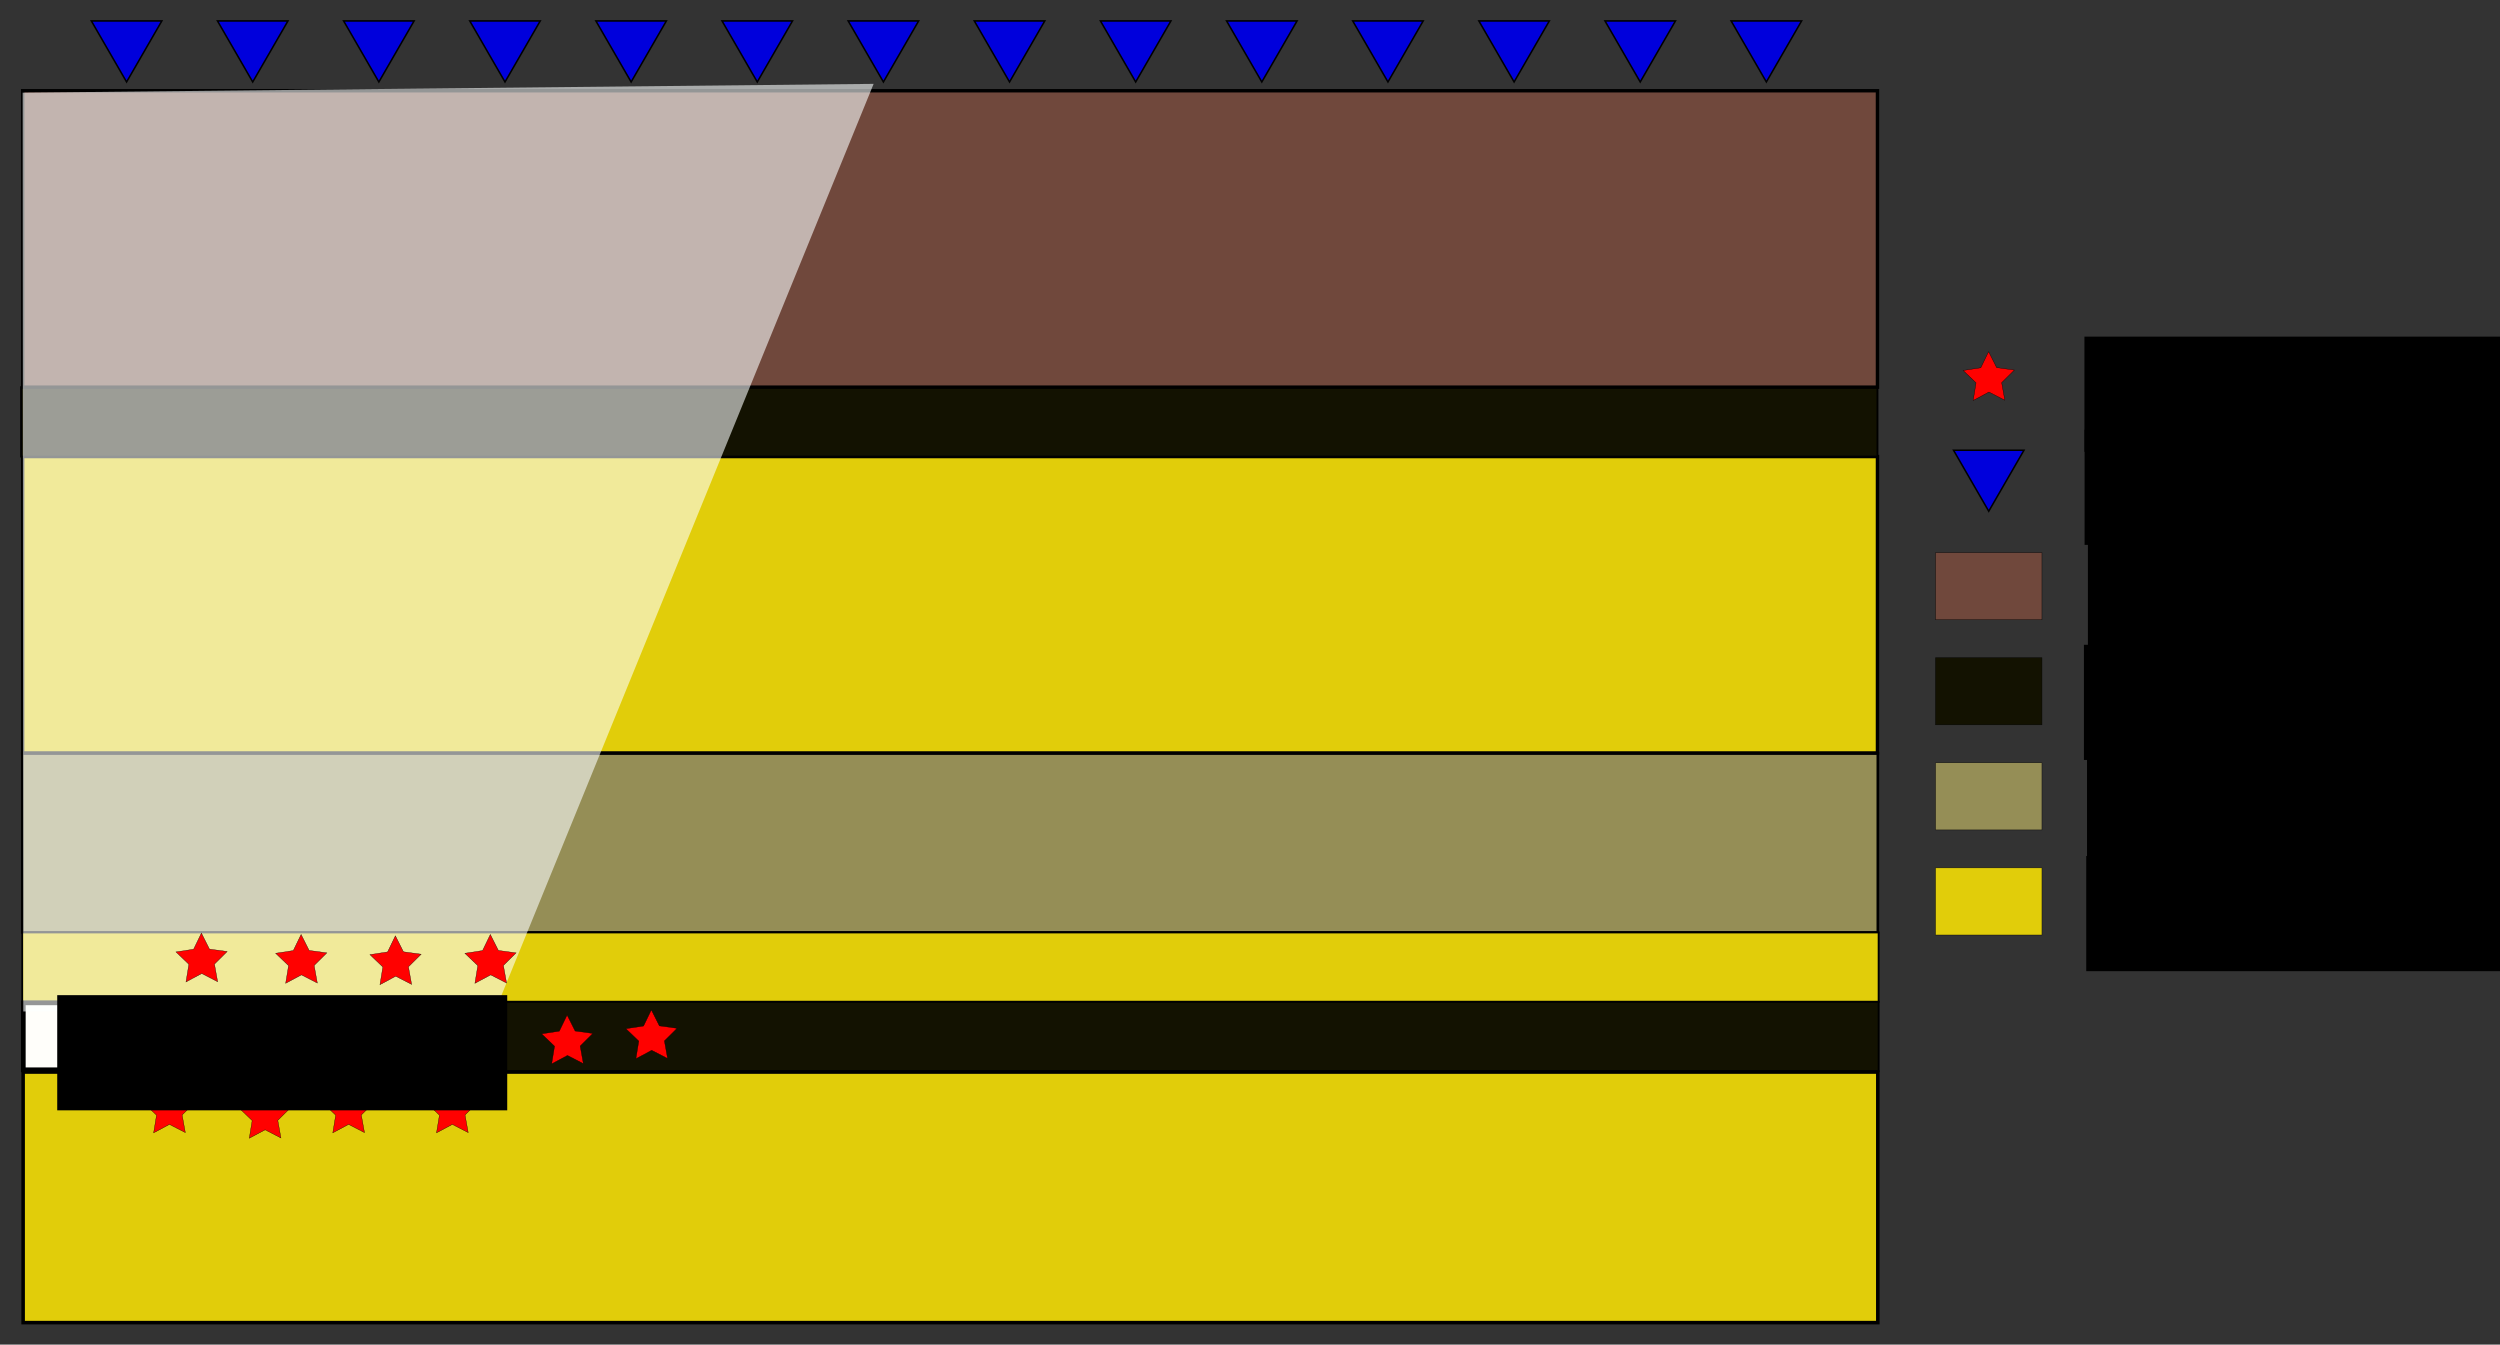 <?xml version="1.0" encoding="UTF-8" standalone="no"?>
<!-- Created with Inkscape (http://www.inkscape.org/) -->

<svg
   xmlns:dc="http://purl.org/dc/elements/1.1/"
   xmlns:cc="http://creativecommons.org/ns#"
   xmlns:rdf="http://www.w3.org/1999/02/22-rdf-syntax-ns#"
   xmlns:svg="http://www.w3.org/2000/svg"
   xmlns="http://www.w3.org/2000/svg"
   xmlns:sodipodi="http://sodipodi.sourceforge.net/DTD/sodipodi-0.dtd"
   xmlns:inkscape="http://www.inkscape.org/namespaces/inkscape"
   width="248.002mm"
   height="133.383mm"
   viewBox="0 0 248.002 133.383"
   version="1.1"
   id="svg8"
   inkscape:version="0.92.5 (2060ec1f9f, 2020-04-08)"
   sodipodi:docname="geometry.svg"
   inkscape:export-filename="/media/data/Gits/fwi/project/figures/geometry.png"
   inkscape:export-xdpi="299.98346"
   inkscape:export-ydpi="299.98346">
  <rect x="0" y="0" width="248.002" height="133.383" fill="#333333" stroke="none"/>
  <defs
     id="defs2" />
  <sodipodi:namedview
     id="base"
     pagecolor="#ffffff"
     bordercolor="#666666"
     borderopacity="1.0"
     inkscape:pageopacity="0.0"
     inkscape:pageshadow="2"
     inkscape:zoom="0.98994949"
     inkscape:cx="305.27866"
     inkscape:cy="141.80922"
     inkscape:document-units="mm"
     inkscape:current-layer="layer1"
     showgrid="false"
     fit-margin-top="2"
     fit-margin-left="2"
     fit-margin-right="2"
     fit-margin-bottom="2"
     inkscape:window-width="1848"
     inkscape:window-height="1016"
     inkscape:window-x="72"
     inkscape:window-y="27"
     inkscape:window-maximized="1" />
  <g
     inkscape:label="Layer 1"
     inkscape:groupmode="layer"
     id="layer1"
     transform="translate(-231.911,-31.475)">
    <rect
       style="opacity:1;fill:#958e56;fill-opacity:1;stroke:#000000;stroke-width:0.265;stroke-miterlimit:4;stroke-dasharray:none;stroke-dashoffset:0;stroke-opacity:1"
       id="rect815"
       width="184.074"
       height="17.765"
       x="234.121"
       y="106.209" />
    <rect
       style="opacity:1;fill:#e1cd0a;fill-opacity:1;stroke:#000000;stroke-width:0.186;stroke-miterlimit:4;stroke-dasharray:none;stroke-dashoffset:0;stroke-opacity:1"
       id="rect817"
       width="184.153"
       height="6.883"
       x="234.121"
       y="123.974" />
    <rect
       style="opacity:1;fill:#131201;fill-opacity:1;stroke:#000000;stroke-width:0.186;stroke-miterlimit:4;stroke-dasharray:none;stroke-dashoffset:0;stroke-opacity:1"
       id="rect817-3"
       width="184.153"
       height="6.883"
       x="234.121"
       y="130.857" />
    <rect
       style="opacity:1;fill:#e1cd0a;fill-opacity:1;stroke:#000000;stroke-width:0.353;stroke-miterlimit:4;stroke-dasharray:none;stroke-dashoffset:0;stroke-opacity:1"
       id="rect817-6"
       width="183.986"
       height="24.858"
       x="234.205"
       y="137.823" />
    <rect
       style="opacity:1;fill:#fffefa;fill-opacity:1;stroke:#000000;stroke-width:0.467;stroke-miterlimit:4;stroke-dasharray:none;stroke-dashoffset:0;stroke-opacity:1"
       id="rect840"
       width="47.319"
       height="6.641"
       x="234.222"
       y="130.958" />
    <rect
       style="opacity:1;fill:#e1cd0a;fill-opacity:1;stroke:#000000;stroke-width:0.341;stroke-miterlimit:4;stroke-dasharray:none;stroke-dashoffset:0;stroke-opacity:1"
       id="rect815-7"
       width="183.999"
       height="29.406"
       x="234.159"
       y="76.765" />
    <rect
       style="opacity:1;fill:#131201;fill-opacity:1;stroke:#000000;stroke-width:0.186;stroke-miterlimit:4;stroke-dasharray:none;stroke-dashoffset:0;stroke-opacity:1"
       id="rect817-3-5"
       width="184.153"
       height="6.883"
       x="234.004"
       y="69.883" />
    <rect
       style="opacity:1;fill:#70483c;fill-opacity:1;stroke:#000000;stroke-width:0.341;stroke-miterlimit:4;stroke-dasharray:none;stroke-dashoffset:0;stroke-opacity:1"
       id="rect815-7-3"
       width="183.999"
       height="29.406"
       x="234.159"
       y="40.476" />
    <path
       sodipodi:type="star"
       style="opacity:1;fill:#ff0100;fill-opacity:1;stroke:#000000;stroke-width:0.033;stroke-miterlimit:4;stroke-dasharray:none;stroke-dashoffset:0;stroke-opacity:1"
       id="path891"
       sodipodi:sides="5"
       sodipodi:cx="288.19022"
       sodipodi:cy="134.83907"
       sodipodi:r1="2.6716142"
       sodipodi:r2="1.3358068"
       sodipodi:arg1="0.93428811"
       sodipodi:arg2="1.5626066"
       inkscape:flatsided="false"
       inkscape:rounded="0"
       inkscape:randomized="0"
       d="m 289.778,136.988 -1.577,-0.813 -1.564,0.838 0.286,-1.751 -1.281,-1.228 1.754,-0.269 0.772,-1.597 0.798,1.584 1.758,0.241 -1.26,1.249 z"
       inkscape:transform-center-x="0.0067625129"
       inkscape:transform-center-y="-0.24867122" />
    <path
       sodipodi:type="star"
       style="opacity:1;fill:#ff0100;fill-opacity:1;stroke:#000000;stroke-width:0.033;stroke-miterlimit:4;stroke-dasharray:none;stroke-dashoffset:0;stroke-opacity:1"
       id="path891-5"
       sodipodi:sides="5"
       sodipodi:cx="248.70566"
       sodipodi:cy="141.67996"
       sodipodi:r1="2.6716139"
       sodipodi:r2="1.3358068"
       sodipodi:arg1="0.93428811"
       sodipodi:arg2="1.5626066"
       inkscape:flatsided="false"
       inkscape:rounded="0"
       inkscape:randomized="0"
       d="m 250.294,143.828 -1.577,-0.813 -1.564,0.838 0.286,-1.751 -1.281,-1.228 1.754,-0.269 0.772,-1.597 0.798,1.584 1.758,0.241 -1.26,1.249 z"
       inkscape:transform-center-x="0.0067625129"
       inkscape:transform-center-y="-0.24867122" />
    <path
       sodipodi:type="star"
       style="opacity:1;fill:#ff0100;fill-opacity:1;stroke:#000000;stroke-width:0.033;stroke-miterlimit:4;stroke-dasharray:none;stroke-dashoffset:0;stroke-opacity:1"
       id="path891-6"
       sodipodi:sides="5"
       sodipodi:cx="258.19373"
       sodipodi:cy="142.21449"
       sodipodi:r1="2.6716139"
       sodipodi:r2="1.3358068"
       sodipodi:arg1="0.93428811"
       sodipodi:arg2="1.5626066"
       inkscape:flatsided="false"
       inkscape:rounded="0"
       inkscape:randomized="0"
       d="m 259.782,144.363 -1.577,-0.813 -1.564,0.838 0.286,-1.751 -1.281,-1.228 1.754,-0.269 0.772,-1.597 0.798,1.584 1.758,0.241 -1.26,1.249 z"
       inkscape:transform-center-x="0.0067625129"
       inkscape:transform-center-y="-0.24867122" />
    <path
       sodipodi:type="star"
       style="opacity:1;fill:#ff0100;fill-opacity:1;stroke:#000000;stroke-width:0.033;stroke-miterlimit:4;stroke-dasharray:none;stroke-dashoffset:0;stroke-opacity:1"
       id="path891-2"
       sodipodi:sides="5"
       sodipodi:cx="266.4791"
       sodipodi:cy="141.67996"
       sodipodi:r1="2.6716139"
       sodipodi:r2="1.3358068"
       sodipodi:arg1="0.93428811"
       sodipodi:arg2="1.5626066"
       inkscape:flatsided="false"
       inkscape:rounded="0"
       inkscape:randomized="0"
       d="m 268.067,143.828 -1.577,-0.813 -1.564,0.838 0.286,-1.751 -1.281,-1.228 1.754,-0.269 0.772,-1.597 0.798,1.584 1.758,0.241 -1.26,1.249 z"
       inkscape:transform-center-x="0.0067625129"
       inkscape:transform-center-y="-0.24867122" />
    <path
       sodipodi:type="star"
       style="opacity:1;fill:#ff0100;fill-opacity:1;stroke:#000000;stroke-width:0.033;stroke-miterlimit:4;stroke-dasharray:none;stroke-dashoffset:0;stroke-opacity:1"
       id="path891-9"
       sodipodi:sides="5"
       sodipodi:cx="276.76895"
       sodipodi:cy="141.67996"
       sodipodi:r1="2.6716139"
       sodipodi:r2="1.3358068"
       sodipodi:arg1="0.93428811"
       sodipodi:arg2="1.5626066"
       inkscape:flatsided="false"
       inkscape:rounded="0"
       inkscape:randomized="0"
       d="m 278.357,143.828 -1.577,-0.813 -1.564,0.838 0.286,-1.751 -1.281,-1.228 1.754,-0.269 0.772,-1.597 0.798,1.584 1.758,0.241 -1.26,1.249 z"
       inkscape:transform-center-x="0.0067625129"
       inkscape:transform-center-y="-0.24867122" />
    <path
       style="fill:#fcffff;fill-opacity:0.588;stroke:none;stroke-width:0.264px;stroke-linecap:butt;stroke-linejoin:miter;stroke-opacity:1"
       d="m 234.22,131.81 -0.062,-91.14 84.418,-0.876 -37.573,92.016 z"
       id="path1080"
       inkscape:connector-curvature="0" />
    <path
       sodipodi:type="star"
       style="opacity:1;fill:#ff0100;fill-opacity:1;stroke:#000000;stroke-width:0.033;stroke-miterlimit:4;stroke-dasharray:none;stroke-dashoffset:0;stroke-opacity:1"
       id="path891-1"
       sodipodi:sides="5"
       sodipodi:cx="251.9129"
       sodipodi:cy="126.71288"
       sodipodi:r1="2.6716139"
       sodipodi:r2="1.3358068"
       sodipodi:arg1="0.93428811"
       sodipodi:arg2="1.5626066"
       inkscape:flatsided="false"
       inkscape:rounded="0"
       inkscape:randomized="0"
       d="m 253.501,128.861 -1.577,-0.813 -1.564,0.838 0.286,-1.751 -1.281,-1.228 1.754,-0.269 0.772,-1.597 0.798,1.584 1.758,0.241 -1.26,1.249 z"
       inkscape:transform-center-x="-6.0068019"
       inkscape:transform-center-y="0.28586784" />
    <path
       sodipodi:type="star"
       style="opacity:1;fill:#ff0100;fill-opacity:1;stroke:#000000;stroke-width:0.033;stroke-miterlimit:4;stroke-dasharray:none;stroke-dashoffset:0;stroke-opacity:1"
       id="path891-27"
       sodipodi:sides="5"
       sodipodi:cx="261.80185"
       sodipodi:cy="126.84652"
       sodipodi:r1="2.6716139"
       sodipodi:r2="1.3358068"
       sodipodi:arg1="0.93428811"
       sodipodi:arg2="1.5626066"
       inkscape:flatsided="false"
       inkscape:rounded="0"
       inkscape:randomized="0"
       d="m 263.39,128.995 -1.577,-0.813 -1.564,0.838 0.286,-1.751 -1.281,-1.228 1.754,-0.269 0.772,-1.597 0.798,1.584 1.758,0.241 -1.26,1.249 z"
       inkscape:transform-center-x="-3.7350109"
       inkscape:transform-center-y="1.889485" />
    <path
       sodipodi:type="star"
       style="opacity:1;fill:#ff0100;fill-opacity:1;stroke:#000000;stroke-width:0.033;stroke-miterlimit:4;stroke-dasharray:none;stroke-dashoffset:0;stroke-opacity:1"
       id="path891-0"
       sodipodi:sides="5"
       sodipodi:cx="271.15628"
       sodipodi:cy="126.98013"
       sodipodi:r1="2.6716139"
       sodipodi:r2="1.3358068"
       sodipodi:arg1="0.93428811"
       sodipodi:arg2="1.5626066"
       inkscape:flatsided="false"
       inkscape:rounded="0"
       inkscape:randomized="0"
       d="m 272.744,129.129 -1.577,-0.813 -1.564,0.838 0.286,-1.751 -1.281,-1.228 1.754,-0.269 0.772,-1.597 0.798,1.584 1.758,0.241 -1.26,1.249 z"
       inkscape:transform-center-x="-3.7350109"
       inkscape:transform-center-y="-0.24867122" />
    <path
       sodipodi:type="star"
       style="opacity:1;fill:#ff0100;fill-opacity:1;stroke:#000000;stroke-width:0.033;stroke-miterlimit:4;stroke-dasharray:none;stroke-dashoffset:0;stroke-opacity:1"
       id="path891-93"
       sodipodi:sides="5"
       sodipodi:cx="280.57568"
       sodipodi:cy="126.84786"
       sodipodi:r1="2.6716139"
       sodipodi:r2="1.3358068"
       sodipodi:arg1="0.93428811"
       sodipodi:arg2="1.5626066"
       inkscape:flatsided="false"
       inkscape:rounded="0"
       inkscape:randomized="0"
       d="m 282.164,128.996 -1.577,-0.813 -1.564,0.838 0.286,-1.751 -1.281,-1.228 1.754,-0.269 0.772,-1.597 0.798,1.584 1.758,0.241 -1.26,1.249 z"
       inkscape:transform-center-x="0.0067625129"
       inkscape:transform-center-y="-0.24867122" />
    <path
       sodipodi:type="star"
       style="opacity:1;fill:#ff0100;fill-opacity:1;stroke:#000000;stroke-width:0.033;stroke-miterlimit:4;stroke-dasharray:none;stroke-dashoffset:0;stroke-opacity:1"
       id="path891-60"
       sodipodi:sides="5"
       sodipodi:cx="296.54691"
       sodipodi:cy="134.33005"
       sodipodi:r1="2.6716139"
       sodipodi:r2="1.3358068"
       sodipodi:arg1="0.93428811"
       sodipodi:arg2="1.5626066"
       inkscape:flatsided="false"
       inkscape:rounded="0"
       inkscape:randomized="0"
       d="m 298.135,136.478 -1.577,-0.813 -1.564,0.838 0.286,-1.751 -1.281,-1.228 1.754,-0.269 0.772,-1.597 0.798,1.584 1.758,0.241 -1.26,1.249 z"
       inkscape:transform-center-x="0.0067625129"
       inkscape:transform-center-y="-0.24867122" />
    <path
       sodipodi:type="star"
       style="opacity:1;fill:#0000dc;fill-opacity:1;stroke:#000000;stroke-width:0.154;stroke-miterlimit:4;stroke-dasharray:none;stroke-dashoffset:0;stroke-opacity:1"
       id="path962"
       sodipodi:sides="3"
       sodipodi:cx="244.46802"
       sodipodi:cy="35.570213"
       sodipodi:r1="4.0362811"
       sodipodi:r2="2.0181408"
       sodipodi:arg1="1.5707963"
       sodipodi:arg2="2.6179939"
       inkscape:flatsided="false"
       inkscape:rounded="0"
       inkscape:randomized="0"
       d="m 244.468,39.606 -1.748,-3.027 -1.748,-3.027 3.496,0 3.496,0 -1.748,3.027 z"
       inkscape:transform-center-x="-1.536572e-06"
       inkscape:transform-center-y="1.009068" />
    <path
       sodipodi:type="star"
       style="opacity:1;fill:#0000dc;fill-opacity:1;stroke:#000000;stroke-width:0.154;stroke-miterlimit:4;stroke-dasharray:none;stroke-dashoffset:0;stroke-opacity:1"
       id="path962-7"
       sodipodi:sides="3"
       sodipodi:cx="256.9809"
       sodipodi:cy="35.570213"
       sodipodi:r1="4.0362811"
       sodipodi:r2="2.0181408"
       sodipodi:arg1="1.5707963"
       sodipodi:arg2="2.6179939"
       inkscape:flatsided="false"
       inkscape:rounded="0"
       inkscape:randomized="0"
       d="m 256.981,39.606 -1.748,-3.027 -1.748,-3.027 3.496,0 3.496,0 -1.748,3.027 z"
       inkscape:transform-center-x="-1.536572e-06"
       inkscape:transform-center-y="1.009068" />
    <path
       sodipodi:type="star"
       style="opacity:1;fill:#0000dc;fill-opacity:1;stroke:#000000;stroke-width:0.154;stroke-miterlimit:4;stroke-dasharray:none;stroke-dashoffset:0;stroke-opacity:1"
       id="path962-9"
       sodipodi:sides="3"
       sodipodi:cx="269.49374"
       sodipodi:cy="35.570213"
       sodipodi:r1="4.0362811"
       sodipodi:r2="2.0181408"
       sodipodi:arg1="1.5707963"
       sodipodi:arg2="2.6179939"
       inkscape:flatsided="false"
       inkscape:rounded="0"
       inkscape:randomized="0"
       d="m 269.494,39.606 -1.748,-3.027 -1.748,-3.027 3.496,0 3.496,0 -1.748,3.027 z"
       inkscape:transform-center-x="-1.536572e-06"
       inkscape:transform-center-y="1.009068" />
    <path
       sodipodi:type="star"
       style="opacity:1;fill:#0000dc;fill-opacity:1;stroke:#000000;stroke-width:0.154;stroke-miterlimit:4;stroke-dasharray:none;stroke-dashoffset:0;stroke-opacity:1"
       id="path962-2"
       sodipodi:sides="3"
       sodipodi:cx="282.00659"
       sodipodi:cy="35.570213"
       sodipodi:r1="4.0362811"
       sodipodi:r2="2.0181408"
       sodipodi:arg1="1.5707963"
       sodipodi:arg2="2.6179939"
       inkscape:flatsided="false"
       inkscape:rounded="0"
       inkscape:randomized="0"
       d="m 282.007,39.606 -1.748,-3.027 -1.748,-3.027 3.496,0 3.496,0 -1.748,3.027 z"
       inkscape:transform-center-x="-1.536572e-06"
       inkscape:transform-center-y="1.009068" />
    <path
       sodipodi:type="star"
       style="opacity:1;fill:#0000dc;fill-opacity:1;stroke:#000000;stroke-width:0.154;stroke-miterlimit:4;stroke-dasharray:none;stroke-dashoffset:0;stroke-opacity:1"
       id="path962-0"
       sodipodi:sides="3"
       sodipodi:cx="294.51947"
       sodipodi:cy="35.570213"
       sodipodi:r1="4.0362811"
       sodipodi:r2="2.0181408"
       sodipodi:arg1="1.5707963"
       sodipodi:arg2="2.6179939"
       inkscape:flatsided="false"
       inkscape:rounded="0"
       inkscape:randomized="0"
       d="m 294.519,39.606 -1.748,-3.027 -1.748,-3.027 3.496,0 3.496,0 -1.748,3.027 z"
       inkscape:transform-center-x="-1.536572e-06"
       inkscape:transform-center-y="1.009068" />
    <path
       sodipodi:type="star"
       style="opacity:1;fill:#0000dc;fill-opacity:1;stroke:#000000;stroke-width:0.154;stroke-miterlimit:4;stroke-dasharray:none;stroke-dashoffset:0;stroke-opacity:1"
       id="path962-23"
       sodipodi:sides="3"
       sodipodi:cx="319.5452"
       sodipodi:cy="35.570213"
       sodipodi:r1="4.0362811"
       sodipodi:r2="2.0181408"
       sodipodi:arg1="1.5707963"
       sodipodi:arg2="2.6179939"
       inkscape:flatsided="false"
       inkscape:rounded="0"
       inkscape:randomized="0"
       d="m 319.545,39.606 -1.748,-3.027 -1.748,-3.027 3.496,0 3.496,0 -1.748,3.027 z"
       inkscape:transform-center-x="-1.536572e-06"
       inkscape:transform-center-y="1.009068" />
    <path
       sodipodi:type="star"
       style="opacity:1;fill:#0000dc;fill-opacity:1;stroke:#000000;stroke-width:0.154;stroke-miterlimit:4;stroke-dasharray:none;stroke-dashoffset:0;stroke-opacity:1"
       id="path962-75"
       sodipodi:sides="3"
       sodipodi:cx="357.08377"
       sodipodi:cy="35.570213"
       sodipodi:r1="4.0362811"
       sodipodi:r2="2.0181408"
       sodipodi:arg1="1.5707963"
       sodipodi:arg2="2.6179939"
       inkscape:flatsided="false"
       inkscape:rounded="0"
       inkscape:randomized="0"
       d="m 357.084,39.606 -1.748,-3.027 -1.748,-3.027 3.496,0 3.496,0 -1.748,3.027 z"
       inkscape:transform-center-x="-1.536572e-06"
       inkscape:transform-center-y="1.009068" />
    <path
       sodipodi:type="star"
       style="opacity:1;fill:#0000dc;fill-opacity:1;stroke:#000000;stroke-width:0.154;stroke-miterlimit:4;stroke-dasharray:none;stroke-dashoffset:0;stroke-opacity:1"
       id="path962-92"
       sodipodi:sides="3"
       sodipodi:cx="369.59665"
       sodipodi:cy="35.570213"
       sodipodi:r1="4.0362811"
       sodipodi:r2="2.0181408"
       sodipodi:arg1="1.5707963"
       sodipodi:arg2="2.6179939"
       inkscape:flatsided="false"
       inkscape:rounded="0"
       inkscape:randomized="0"
       d="m 369.597,39.606 -1.748,-3.027 -1.748,-3.027 3.496,0 3.496,0 -1.748,3.027 z"
       inkscape:transform-center-x="-1.536572e-06"
       inkscape:transform-center-y="1.009068" />
    <path
       sodipodi:type="star"
       style="opacity:1;fill:#0000dc;fill-opacity:1;stroke:#000000;stroke-width:0.154;stroke-miterlimit:4;stroke-dasharray:none;stroke-dashoffset:0;stroke-opacity:1"
       id="path962-28"
       sodipodi:sides="3"
       sodipodi:cx="407.13525"
       sodipodi:cy="35.570213"
       sodipodi:r1="4.0362811"
       sodipodi:r2="2.0181408"
       sodipodi:arg1="1.5707963"
       sodipodi:arg2="2.6179939"
       inkscape:flatsided="false"
       inkscape:rounded="0"
       inkscape:randomized="0"
       d="m 407.135,39.606 -1.748,-3.027 -1.748,-3.027 3.496,0 3.496,0 -1.748,3.027 z"
       inkscape:transform-center-x="-1.536572e-06"
       inkscape:transform-center-y="1.009068" />
    <path
       sodipodi:type="star"
       style="opacity:1;fill:#0000dc;fill-opacity:1;stroke:#000000;stroke-width:0.154;stroke-miterlimit:4;stroke-dasharray:none;stroke-dashoffset:0;stroke-opacity:1"
       id="path962-97"
       sodipodi:sides="3"
       sodipodi:cx="382.1095"
       sodipodi:cy="35.570213"
       sodipodi:r1="4.0362811"
       sodipodi:r2="2.0181408"
       sodipodi:arg1="1.5707963"
       sodipodi:arg2="2.6179939"
       inkscape:flatsided="false"
       inkscape:rounded="0"
       inkscape:randomized="0"
       d="m 382.11,39.606 -1.748,-3.027 -1.748,-3.027 3.496,0 3.496,0 -1.748,3.027 z"
       inkscape:transform-center-x="-1.536572e-06"
       inkscape:transform-center-y="1.009068" />
    <path
       sodipodi:type="star"
       style="opacity:1;fill:#0000dc;fill-opacity:1;stroke:#000000;stroke-width:0.154;stroke-miterlimit:4;stroke-dasharray:none;stroke-dashoffset:0;stroke-opacity:1"
       id="path962-3"
       sodipodi:sides="3"
       sodipodi:cx="394.62238"
       sodipodi:cy="35.570213"
       sodipodi:r1="4.0362811"
       sodipodi:r2="2.0181408"
       sodipodi:arg1="1.5707963"
       sodipodi:arg2="2.6179939"
       inkscape:flatsided="false"
       inkscape:rounded="0"
       inkscape:randomized="0"
       d="m 394.622,39.606 -1.748,-3.027 -1.748,-3.027 3.496,0 3.496,0 -1.748,3.027 z"
       inkscape:transform-center-x="-1.536572e-06"
       inkscape:transform-center-y="1.009068" />
    <path
       sodipodi:type="star"
       style="opacity:1;fill:#0000dc;fill-opacity:1;stroke:#000000;stroke-width:0.154;stroke-miterlimit:4;stroke-dasharray:none;stroke-dashoffset:0;stroke-opacity:1"
       id="path962-6"
       sodipodi:sides="3"
       sodipodi:cx="307.03232"
       sodipodi:cy="35.570213"
       sodipodi:r1="4.0362811"
       sodipodi:r2="2.0181408"
       sodipodi:arg1="1.5707963"
       sodipodi:arg2="2.6179939"
       inkscape:flatsided="false"
       inkscape:rounded="0"
       inkscape:randomized="0"
       d="m 307.032,39.606 -1.748,-3.027 -1.748,-3.027 3.496,0 3.496,0 -1.748,3.027 z"
       inkscape:transform-center-x="-1.536572e-06"
       inkscape:transform-center-y="1.009068" />
    <path
       sodipodi:type="star"
       style="opacity:1;fill:#0000dc;fill-opacity:1;stroke:#000000;stroke-width:0.154;stroke-miterlimit:4;stroke-dasharray:none;stroke-dashoffset:0;stroke-opacity:1"
       id="path962-1"
       sodipodi:sides="3"
       sodipodi:cx="332.05804"
       sodipodi:cy="35.570213"
       sodipodi:r1="4.0362811"
       sodipodi:r2="2.0181408"
       sodipodi:arg1="1.5707963"
       sodipodi:arg2="2.6179939"
       inkscape:flatsided="false"
       inkscape:rounded="0"
       inkscape:randomized="0"
       d="m 332.058,39.606 -1.748,-3.027 -1.748,-3.027 3.496,0 3.496,0 -1.748,3.027 z"
       inkscape:transform-center-x="-1.536572e-06"
       inkscape:transform-center-y="1.009068" />
    <path
       sodipodi:type="star"
       style="opacity:1;fill:#0000dc;fill-opacity:1;stroke:#000000;stroke-width:0.154;stroke-miterlimit:4;stroke-dasharray:none;stroke-dashoffset:0;stroke-opacity:1"
       id="path962-29"
       sodipodi:sides="3"
       sodipodi:cx="344.57092"
       sodipodi:cy="35.570213"
       sodipodi:r1="4.0362811"
       sodipodi:r2="2.0181408"
       sodipodi:arg1="1.5707963"
       sodipodi:arg2="2.6179939"
       inkscape:flatsided="false"
       inkscape:rounded="0"
       inkscape:randomized="0"
       d="m 344.571,39.606 -1.748,-3.027 -1.748,-3.027 3.496,0 3.496,0 -1.748,3.027 z"
       inkscape:transform-center-x="-1.536572e-06"
       inkscape:transform-center-y="1.009068" />
    <flowRoot
       xml:space="preserve"
       id="flowRoot1069"
       style="font-style:normal;font-weight:normal;font-size:40px;line-height:1.25;font-family:sans-serif;letter-spacing:0px;word-spacing:0px;fill:#000000;fill-opacity:1;stroke:none"
       transform="matrix(0.186,0,0,0.186,217.925,-26.779)"><flowRegion
         id="flowRegion1071"><rect
           id="rect1073"
           width="240"
           height="61.429"
           x="105.714"
           y="843.948" /></flowRegion><flowPara
         id="flowPara1075">Mined Out</flowPara></flowRoot>    <path
       sodipodi:type="star"
       style="opacity:1;fill:#0000dc;fill-opacity:1;stroke:#000000;stroke-width:0.154;stroke-miterlimit:4;stroke-dasharray:none;stroke-dashoffset:0;stroke-opacity:1"
       id="path962-28-3"
       sodipodi:sides="3"
       sodipodi:cx="429.19611"
       sodipodi:cy="78.155083"
       sodipodi:r1="4.0362811"
       sodipodi:r2="2.0181408"
       sodipodi:arg1="1.5707963"
       sodipodi:arg2="2.6179939"
       inkscape:flatsided="false"
       inkscape:rounded="0"
       inkscape:randomized="0"
       d="m 429.196,82.191 -1.748,-3.027 -1.748,-3.027 3.496,0 3.496,0 -1.748,3.027 z"
       inkscape:transform-center-x="-1.536572e-06"
       inkscape:transform-center-y="1.009068" />
    <rect
       style="opacity:1;fill:#70483c;fill-opacity:1;stroke:#000000;stroke-width:0.039;stroke-miterlimit:4;stroke-dasharray:none;stroke-dashoffset:0;stroke-opacity:1"
       id="rect815-7-1"
       width="10.56"
       height="6.659"
       x="423.916"
       y="86.297" />
    <path
       sodipodi:type="star"
       style="opacity:1;fill:#ff0100;fill-opacity:1;stroke:#000000;stroke-width:0.033;stroke-miterlimit:4;stroke-dasharray:none;stroke-dashoffset:0;stroke-opacity:1"
       id="path891-60-9"
       sodipodi:sides="5"
       sodipodi:cx="429.20297"
       sodipodi:cy="69.030663"
       sodipodi:r1="2.6716139"
       sodipodi:r2="1.3358068"
       sodipodi:arg1="0.93428811"
       sodipodi:arg2="1.5626066"
       inkscape:flatsided="false"
       inkscape:rounded="0"
       inkscape:randomized="0"
       d="m 430.791,71.179 -1.577,-0.813 -1.564,0.838 0.286,-1.751 -1.281,-1.228 1.754,-0.269 0.772,-1.597 0.798,1.584 1.758,0.241 -1.26,1.249 z"
       inkscape:transform-center-x="0.0067625129"
       inkscape:transform-center-y="-0.24867122" />
    <rect
       style="opacity:1;fill:#131201;fill-opacity:1;stroke:#000000;stroke-width:0.039;stroke-miterlimit:4;stroke-dasharray:none;stroke-dashoffset:0;stroke-opacity:1"
       id="rect815-7-1-4"
       width="10.56"
       height="6.659"
       x="423.916"
       y="96.721" />
    <rect
       style="opacity:1;fill:#e1cd0a;fill-opacity:1;stroke:#000000;stroke-width:0.039;stroke-miterlimit:4;stroke-dasharray:none;stroke-dashoffset:0;stroke-opacity:1"
       id="rect815-7-1-7"
       width="10.56"
       height="6.659"
       x="423.916"
       y="117.569" />
    <rect
       style="opacity:1;fill:#958e56;fill-opacity:1;stroke:#000000;stroke-width:0.039;stroke-miterlimit:4;stroke-dasharray:none;stroke-dashoffset:0;stroke-opacity:1"
       id="rect815-7-1-7-8"
       width="10.56"
       height="6.659"
       x="423.916"
       y="107.145" />
    <flowRoot
       xml:space="preserve"
       id="flowRoot1069-4"
       style="font-style:normal;font-weight:normal;font-size:40px;line-height:1.25;font-family:sans-serif;letter-spacing:0px;word-spacing:0px;fill:#000000;fill-opacity:1;stroke:none"
       transform="matrix(0.186,0,0,0.186,419.025,-92.106)"><flowRegion
         id="flowRegion1071-5"><rect
           id="rect1073-0"
           width="240"
           height="61.429"
           x="105.714"
           y="843.948" /></flowRegion><flowPara
         id="flowPara1075-3">Source</flowPara></flowRoot>    <flowRoot
       xml:space="preserve"
       id="flowRoot1069-4-6"
       style="font-style:normal;font-weight:normal;font-size:40px;line-height:1.25;font-family:sans-serif;letter-spacing:0px;word-spacing:0px;fill:#000000;fill-opacity:1;stroke:none"
       transform="matrix(0.186,0,0,0.186,419.041,-82.872)"><flowRegion
         id="flowRegion1071-5-1"><rect
           id="rect1073-0-0"
           width="240"
           height="61.429"
           x="105.714"
           y="843.948" /></flowRegion><flowPara
         id="flowPara1075-3-6">Receiver</flowPara></flowRoot>    <flowRoot
       xml:space="preserve"
       id="flowRoot1069-4-6-3"
       style="font-style:normal;font-weight:normal;font-size:40px;line-height:1.25;font-family:sans-serif;letter-spacing:0px;word-spacing:0px;fill:#000000;fill-opacity:1;stroke:none"
       transform="matrix(0.186,0,0,0.186,419.369,-71.751)"><flowRegion
         id="flowRegion1071-5-1-2"><rect
           id="rect1073-0-0-0"
           width="240"
           height="61.429"
           x="105.714"
           y="843.948" /></flowRegion><flowPara
         id="flowPara1075-3-6-6">Soil</flowPara></flowRoot>    <flowRoot
       xml:space="preserve"
       id="flowRoot1069-4-6-3-1"
       style="font-style:normal;font-weight:normal;font-size:40px;line-height:1.25;font-family:sans-serif;letter-spacing:0px;word-spacing:0px;fill:#000000;fill-opacity:1;stroke:none"
       transform="matrix(0.186,0,0,0.186,418.974,-61.536)"><flowRegion
         id="flowRegion1071-5-1-2-5"><rect
           id="rect1073-0-0-0-5"
           width="240"
           height="61.429"
           x="105.714"
           y="843.948" /></flowRegion><flowPara
         id="flowPara1075-3-6-6-4">Coal</flowPara></flowRoot>    <flowRoot
       xml:space="preserve"
       id="flowRoot1069-4-6-3-1-7"
       style="font-style:normal;font-weight:normal;font-size:40px;line-height:1.25;font-family:sans-serif;letter-spacing:0px;word-spacing:0px;fill:#000000;fill-opacity:1;stroke:none"
       transform="matrix(0.186,0,0,0.186,419.282,-50.868)"><flowRegion
         id="flowRegion1071-5-1-2-5-6"><rect
           id="rect1073-0-0-0-5-5"
           width="240"
           height="61.429"
           x="105.714"
           y="843.948" /></flowRegion><flowPara
         id="flowPara1075-3-6-6-4-6">Shale</flowPara></flowRoot>    <flowRoot
       xml:space="preserve"
       id="flowRoot1069-4-6-3-1-7-9"
       style="font-style:normal;font-weight:normal;font-size:40px;line-height:1.25;font-family:sans-serif;letter-spacing:0px;word-spacing:0px;fill:#000000;fill-opacity:1;stroke:none"
       transform="matrix(0.186,0,0,0.186,419.204,-40.584)"><flowRegion
         id="flowRegion1071-5-1-2-5-6-3"><rect
           id="rect1073-0-0-0-5-5-7"
           width="240"
           height="61.429"
           x="105.714"
           y="843.948" /></flowRegion><flowPara
         id="flowPara1075-3-6-6-4-6-4">Sandstone</flowPara></flowRoot>  </g>
</svg>
